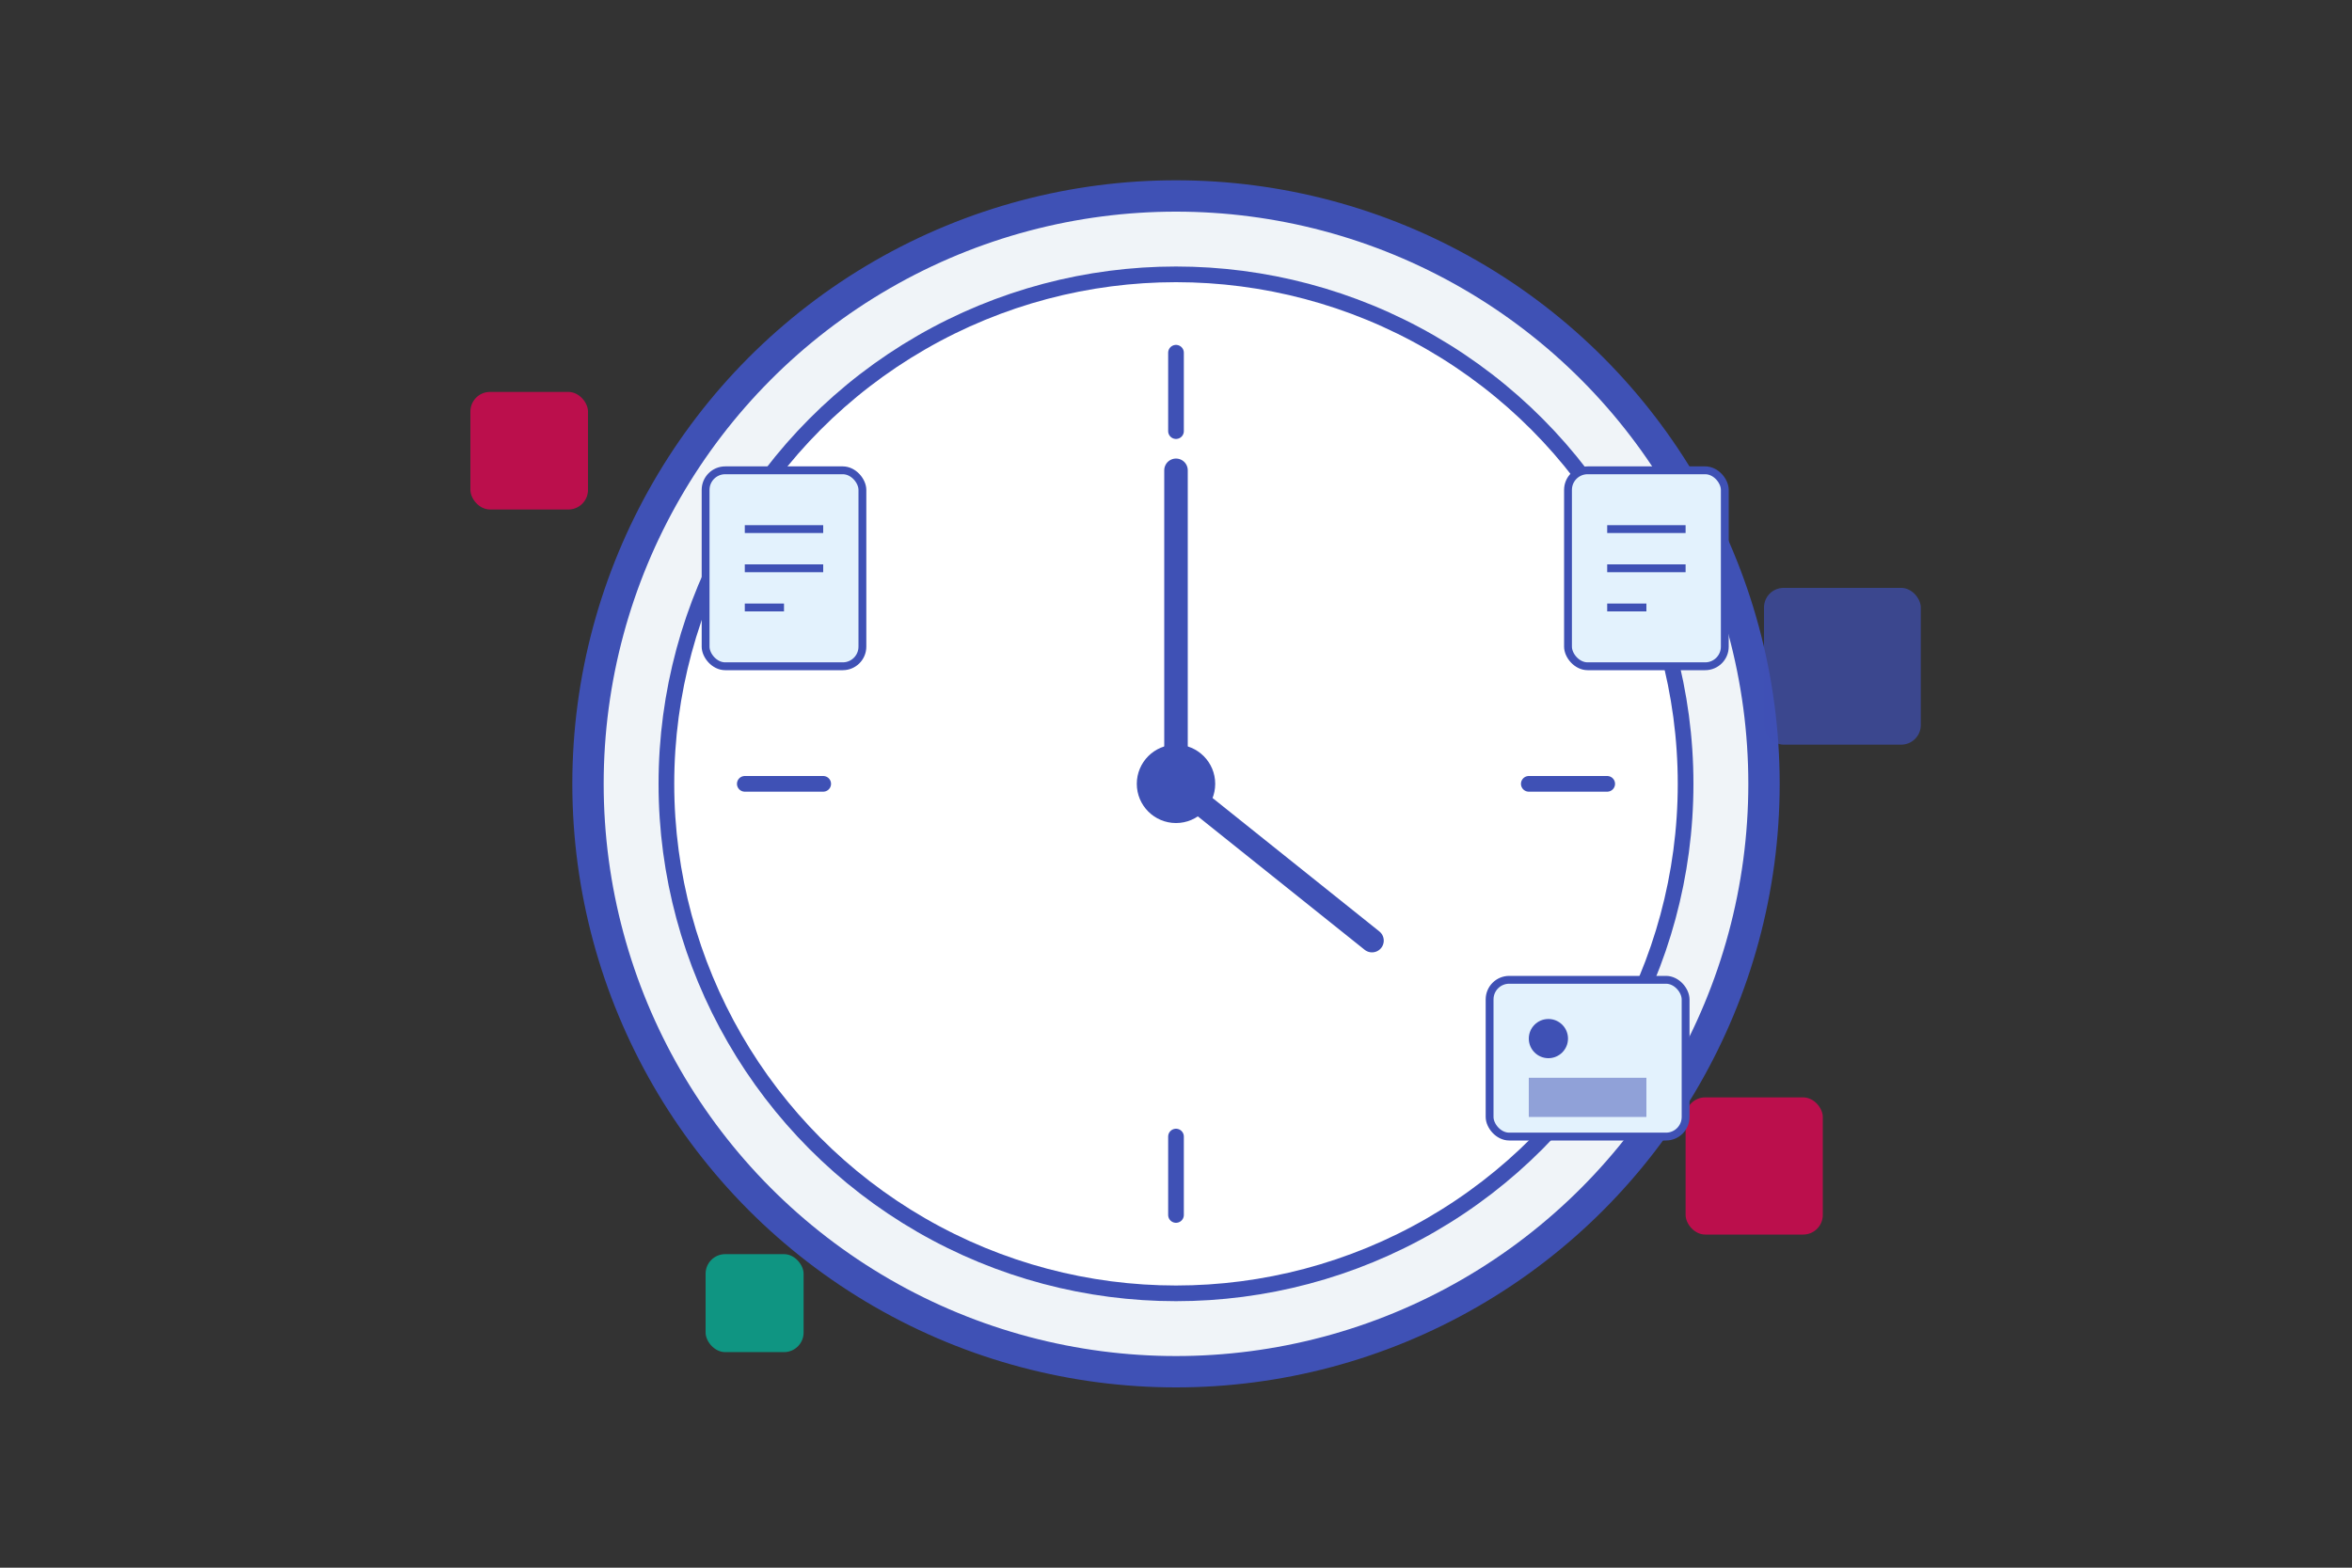 <svg width="600" height="400" viewBox="0 0 600 400" fill="none" xmlns="http://www.w3.org/2000/svg">
  <rect x="0" y="0" width="600" height="400" fill="#333333" stroke="none"/>
  <!-- Time capsule illustration - a stylized capsule with a clock -->
  <circle cx="300" cy="200" r="150" fill="#f0f4f8" stroke="#3f51b5" stroke-width="8"/>
  <circle cx="300" cy="200" r="130" fill="white" stroke="#3f51b5" stroke-width="4"/>
  
  <!-- Clock hands -->
  <line x1="300" y1="200" x2="300" y2="120" stroke="#3f51b5" stroke-width="6" stroke-linecap="round"/>
  <line x1="300" y1="200" x2="350" y2="240" stroke="#3f51b5" stroke-width="6" stroke-linecap="round"/>
  
  <!-- Clock center -->
  <circle cx="300" cy="200" r="10" fill="#3f51b5"/>
  
  <!-- Hour markers -->
  <line x1="300" y1="90" x2="300" y2="110" stroke="#3f51b5" stroke-width="4" stroke-linecap="round"/>
  <line x1="300" y1="290" x2="300" y2="310" stroke="#3f51b5" stroke-width="4" stroke-linecap="round"/>
  <line x1="190" y1="200" x2="210" y2="200" stroke="#3f51b5" stroke-width="4" stroke-linecap="round"/>
  <line x1="390" y1="200" x2="410" y2="200" stroke="#3f51b5" stroke-width="4" stroke-linecap="round"/>
  
  <!-- Digital elements surrounding the capsule -->
  <rect x="120" y="100" width="30" height="30" rx="5" fill="#f50057" opacity="0.7"/>
  <rect x="450" y="150" width="40" height="40" rx="5" fill="#3f51b5" opacity="0.7"/>
  <rect x="180" y="320" width="25" height="25" rx="5" fill="#00bfa5" opacity="0.7"/>
  <rect x="430" y="280" width="35" height="35" rx="5" fill="#f50057" opacity="0.7"/>
  
  <!-- Document icons -->
  <rect x="180" y="120" width="40" height="50" rx="5" fill="#e3f2fd" stroke="#3f51b5" stroke-width="2"/>
  <line x1="190" y1="135" x2="210" y2="135" stroke="#3f51b5" stroke-width="2"/>
  <line x1="190" y1="145" x2="210" y2="145" stroke="#3f51b5" stroke-width="2"/>
  <line x1="190" y1="155" x2="200" y2="155" stroke="#3f51b5" stroke-width="2"/>
  
  <rect x="400" y="120" width="40" height="50" rx="5" fill="#e3f2fd" stroke="#3f51b5" stroke-width="2"/>
  <line x1="410" y1="135" x2="430" y2="135" stroke="#3f51b5" stroke-width="2"/>
  <line x1="410" y1="145" x2="430" y2="145" stroke="#3f51b5" stroke-width="2"/>
  <line x1="410" y1="155" x2="420" y2="155" stroke="#3f51b5" stroke-width="2"/>
  
  <!-- Photo frame -->
  <rect x="380" y="250" width="50" height="40" rx="5" fill="#e3f2fd" stroke="#3f51b5" stroke-width="2"/>
  <circle cx="395" cy="265" r="5" fill="#3f51b5"/>
  <rect x="390" y="275" width="30" height="10" fill="#3f51b5" opacity="0.5"/>
</svg>
